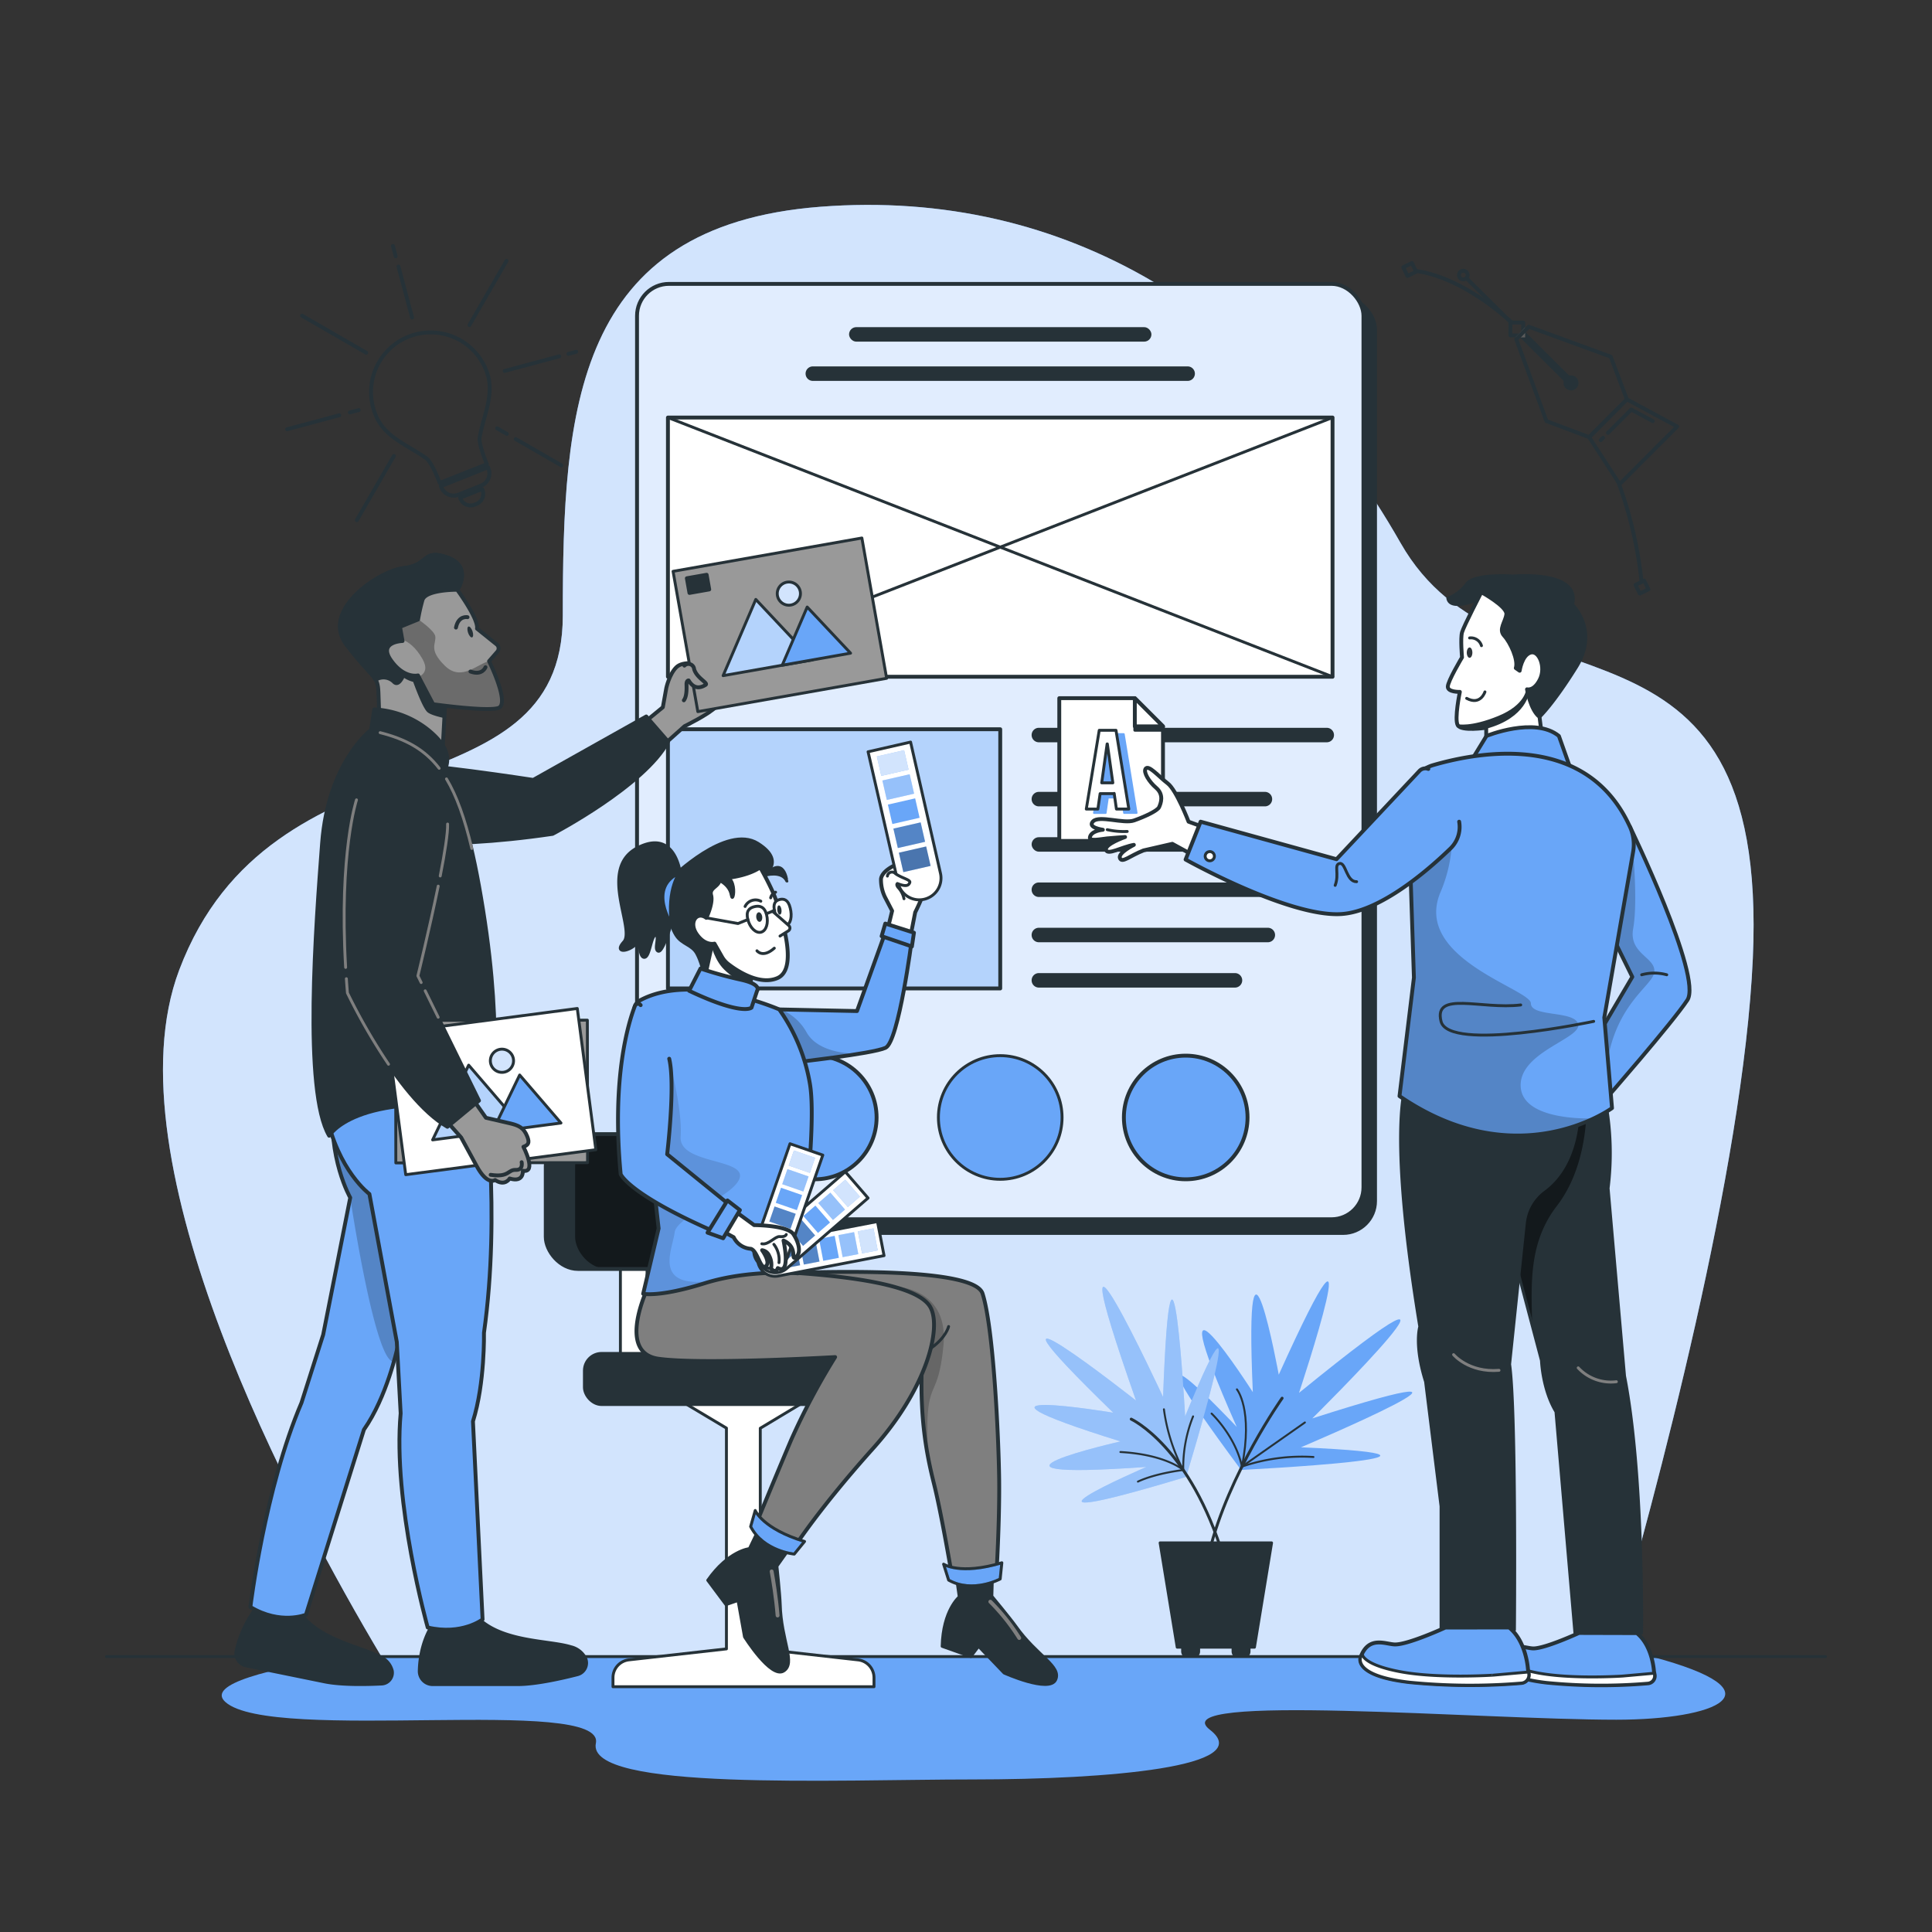 <svg xmlns="http://www.w3.org/2000/svg" xmlns:xlink="http://www.w3.org/1999/xlink" viewBox="0 0 500 500"><rect x="0" y="0" width="500" height="500" fill="#333333" stroke="none"/><defs><clipPath id="freepik--clip-path--inject-5"><rect x="164.86" y="73.47" width="188" height="242.07" rx="8.26" style="fill:#69A6F8;stroke:#263238;stroke-linecap:round;stroke-linejoin:round"></rect></clipPath><clipPath id="freepik--clip-path-2--inject-5"><rect x="172.86" y="188.73" width="86" height="67.08" style="fill:#69A6F8;stroke:#263238;stroke-linecap:round;stroke-linejoin:round"></rect></clipPath><clipPath id="freepik--clip-path-3--inject-5"><path d="M380.93,284.11l18,68s.25,7.5,3.75,13.25l4.91,57.28s3.75,5.75,17.25,0c0,0,.59-41-4.41-66.53l-4.25-48.58a73.07,73.07,0,0,0-.75-22.92Z" style="fill:#263238;stroke:#263238;stroke-linecap:round;stroke-linejoin:round;stroke-width:0.75px"></path></clipPath><clipPath id="freepik--clip-path-4--inject-5"><path d="M384.63,192.13v-3.79s-6.49,1-7.38-.67.56-8.61.56-8.61-3.12.11-3.12-1.34,3.68-7.59,3.68-7.59-.44-4.92,0-6.48,5-10.39,5-10.39,6.7,3.68,6.48,5.69-2.12,3.91-.56,5.59,3.69,6.2,3,8.35l1,.7s.56-4,2.8-4.69,4,3.79,2.45,6.92-3.35,2.57-3.35,2.57.9,5.37,3.24,7.15l.71,5.59Z" style="fill:#fff;stroke:#263238;stroke-linecap:round;stroke-linejoin:round"></path></clipPath><clipPath id="freepik--clip-path-5--inject-5"><path d="M421.81,213.93s18.88,38.87,14.88,44.89-21.25,25.76-21.25,25.76l-7-8,14-23.76-7.25-14.74S411.94,226.52,421.81,213.93Z" style="fill:#69A6F8;stroke:#263238;stroke-linecap:round;stroke-linejoin:round"></path></clipPath><clipPath id="freepik--clip-path-6--inject-5"><path d="M362.19,283.67,365.92,253l-1.51-46a9,9,0,0,1,6.52-9c12.7-3.68,39.89-8.2,50.88,15.94a11,11,0,0,1,.85,6.45l-7.47,42.95,2,23.43S392.85,304.67,362.19,283.67Z" style="fill:#69A6F8;stroke:#263238;stroke-linecap:round;stroke-linejoin:round"></path></clipPath><clipPath id="freepik--clip-path-7--inject-5"><rect x="141.24" y="293.51" width="45.55" height="34.89" rx="8.32" style="fill:#263238;stroke:#263238;stroke-linecap:round;stroke-linejoin:round"></rect></clipPath><clipPath id="freepik--clip-path-8--inject-5"><path d="M189.36,330.15s62.09-4.16,64.92,4.61,4.16,36.84,4.3,48-.74,25.25-.74,25.25a19.72,19.72,0,0,1-11.44,0s-2.73-16.19-4.7-24.06-4.06-18.37-2.87-35c0,0-59.5,9-59.83-1.44S189.36,330.15,189.36,330.15Z" style="fill:#fff;stroke:#263238;stroke-linecap:round;stroke-linejoin:round"></path></clipPath><clipPath id="freepik--clip-path-9--inject-5"><path d="M259.28,404.44l-.43,4.2s-7.1,3.81-13.35.29l-1.3-4.13S248.43,407.7,259.28,404.44Z" style="fill:#69A6F8;stroke:#263238;stroke-linecap:round;stroke-linejoin:round;stroke-width:0.75px"></path></clipPath><clipPath id="freepik--clip-path-10--inject-5"><path d="M168,332.49s-8.81,17.6,2.45,19.16,45.68-.44,45.68-.44a174.54,174.54,0,0,0-11.44,21.58c-4.46,10.54-8.91,21.39-8.91,21.39s1.93,5.2,9.8,6.24c0,0,6.39-10,20.35-25.55s17.83-31.2,14.86-36.55-18.42-8.24-43.38-9.39Z" style="fill:#fff;stroke:#263238;stroke-linecap:round;stroke-linejoin:round"></path></clipPath><clipPath id="freepik--clip-path-11--inject-5"><path d="M208.22,398.93l-2.67,3.27s-8-.74-11.29-7.13l1.19-4.16S197.38,395.66,208.22,398.93Z" style="fill:#69A6F8;stroke:#263238;stroke-linecap:round;stroke-linejoin:round;stroke-width:0.75px"></path></clipPath><clipPath id="freepik--clip-path-12--inject-5"><polygon points="193.54 258.45 194.87 250.65 184.81 241.98 181.97 255.04 193.54 258.45" style="fill:#fff;stroke:#263238;stroke-linecap:round;stroke-linejoin:round"></polygon></clipPath><clipPath id="freepik--clip-path-13--inject-5"><path d="M201.65,261.24l20.14.42,7.56-21L236,243s-3.41,26.59-6.82,28.17S205,275,205,275,198.54,267.87,201.65,261.24Z" style="fill:#69A6F8;stroke:#263238;stroke-linecap:round;stroke-linejoin:round"></path></clipPath><clipPath id="freepik--clip-path-14--inject-5"><rect x="227.41" y="194.9" width="7.24" height="5.16" transform="translate(-38.23 56.51) rotate(-12.89)" style="fill:#69A6F8"></rect></clipPath><clipPath id="freepik--clip-path-15--inject-5"><rect x="228.84" y="201.13" width="7.24" height="5.16" transform="translate(-39.58 56.98) rotate(-12.89)" style="fill:#69A6F8"></rect></clipPath><clipPath id="freepik--clip-path-16--inject-5"><rect x="231.69" y="213.58" width="7.24" height="5.16" transform="translate(-42.29 57.93) rotate(-12.89)" style="fill:#69A6F8"></rect></clipPath><clipPath id="freepik--clip-path-17--inject-5"><rect x="233.11" y="219.81" width="7.24" height="5.16" transform="translate(-43.64 58.41) rotate(-12.89)" style="fill:#69A6F8"></rect></clipPath><clipPath id="freepik--clip-path-18--inject-5"><path d="M164.16,261.68l6.29,56.24-4,16.91s4.21.95,15.88-2.72,24.16-2.57,24.16-2.57,5.17-37.44,3.1-49.14a46.85,46.85,0,0,0-7.92-19.16s-22.41-9.8-36.1-2.31A2.77,2.77,0,0,0,164.16,261.68Z" style="fill:#69A6F8;stroke:#263238;stroke-linecap:round;stroke-linejoin:round"></path></clipPath><clipPath id="freepik--clip-path-19--inject-5"><rect x="221.68" y="319.08" width="5.8" height="4.13" transform="translate(497.51 39.93) rotate(79.11)" style="fill:#69A6F8"></rect></clipPath><clipPath id="freepik--clip-path-20--inject-5"><rect x="216.66" y="320.04" width="5.8" height="4.13" transform="translate(494.38 45.65) rotate(79.11)" style="fill:#69A6F8"></rect></clipPath><clipPath id="freepik--clip-path-21--inject-5"><rect x="206.62" y="321.98" width="5.79" height="4.13" transform="translate(488.14 57.07) rotate(79.11)" style="fill:#69A6F8"></rect></clipPath><clipPath id="freepik--clip-path-22--inject-5"><rect x="201.6" y="322.94" width="5.79" height="4.13" transform="translate(485.01 62.78) rotate(79.11)" style="fill:#69A6F8"></rect></clipPath><clipPath id="freepik--clip-path-23--inject-5"><rect x="216.2" y="306.79" width="5.79" height="4.13" transform="translate(309.15 -58.96) rotate(49.11)" style="fill:#69A6F8"></rect></clipPath><clipPath id="freepik--clip-path-24--inject-5"><rect x="212.33" y="310.13" width="5.8" height="4.13" transform="translate(310.35 -54.88) rotate(49.11)" style="fill:#69A6F8"></rect></clipPath><clipPath id="freepik--clip-path-25--inject-5"><rect x="204.61" y="316.83" width="5.79" height="4.13" transform="translate(312.74 -46.72) rotate(49.11)" style="fill:#69A6F8"></rect></clipPath><clipPath id="freepik--clip-path-26--inject-5"><rect x="200.74" y="320.17" width="5.8" height="4.13" transform="translate(313.93 -42.65) rotate(49.11)" style="fill:#69A6F8"></rect></clipPath><clipPath id="freepik--clip-path-27--inject-5"><rect x="204.64" y="298.57" width="5.8" height="4.13" transform="translate(109.85 -51.37) rotate(19.11)" style="fill:#69A6F8"></rect></clipPath><clipPath id="freepik--clip-path-28--inject-5"><rect x="202.96" y="303.4" width="5.79" height="4.13" transform="translate(111.34 -50.56) rotate(19.11)" style="fill:#69A6F8"></rect></clipPath><clipPath id="freepik--clip-path-29--inject-5"><rect x="199.62" y="313.06" width="5.8" height="4.13" transform="translate(114.32 -48.93) rotate(19.11)" style="fill:#69A6F8"></rect></clipPath><clipPath id="freepik--clip-path-30--inject-5"><rect x="197.94" y="317.89" width="5.79" height="4.13" transform="translate(115.81 -48.12) rotate(19.11)" style="fill:#69A6F8"></rect></clipPath><clipPath id="freepik--clip-path-31--inject-5"><path d="M97.94,179.18c.09,2.68.37,10.72.37,10.72l15.94,9.56,1-18.22.55-25,2.62-3.64s3.92-6-2.62-8.33-4.72,2-11.22,2.73S82.84,158,89.74,166.93,97.78,174.7,97.94,179.18Z" style="fill:#999;stroke:#263238;stroke-linecap:round;stroke-linejoin:round"></path></clipPath><clipPath id="freepik--clip-path-32--inject-5"><path d="M104.18,165.89s-6.42.17-3,5,7,3.91,7,3.91l3.91,7.45s13.61,1.92,16.82,1-2.34-12.14-2.34-12.14l2.13-2.44a1.31,1.31,0,0,0-.17-1.9l-5.08-4.08c.43-2.51-5.12-10.06-5.12-10.06s-8.24-.09-9,2.69a47.55,47.55,0,0,0-1.13,5l-4.68,1.91Z" style="fill:#999;stroke:#263238;stroke-linecap:round;stroke-linejoin:round"></path></clipPath><clipPath id="freepik--clip-path-33--inject-5"><polygon points="187.14 174.86 195.6 155.13 210.3 170.77 187.14 174.86" style="fill:#69A6F8;stroke:#263238;stroke-linecap:round;stroke-linejoin:round;stroke-width:0.75px"></polygon></clipPath><clipPath id="freepik--clip-path-34--inject-5"><path d="M207.11,153.1a3,3,0,1,1-3.47-2.43A3,3,0,0,1,207.11,153.1Z" style="fill:#69A6F8;stroke:#263238;stroke-linecap:round;stroke-linejoin:round;stroke-width:0.75px"></path></clipPath><clipPath id="freepik--clip-path-35--inject-5"><path d="M127.15,290.94S116.47,320.61,102.8,349c0,0-2.65,12.48-8.62,21l-15,47.89s-6.58,2.71-14.38-2c0,0,3.72-30.64,13.23-52.87l5.61-17.61,7-35.46s-5.93-10.26-4.35-25.32l26.33-.36Z" style="fill:#69A6F8;stroke:#263238;stroke-linecap:round;stroke-linejoin:round"></path></clipPath><clipPath id="freepik--clip-path-36--inject-5"><polygon points="110.48 292.93 122.22 274.95 134 292.89 110.48 292.93" style="fill:#69A6F8;stroke:#263238;stroke-linecap:round;stroke-linejoin:round;stroke-width:0.75px"></polygon></clipPath><clipPath id="freepik--clip-path-37--inject-5"><path d="M133.91,274.93a3,3,0,1,1-3-3A3,3,0,0,1,133.91,274.93Z" style="fill:#69A6F8;stroke:#263238;stroke-linecap:round;stroke-linejoin:round;stroke-width:0.75px"></path></clipPath><clipPath id="freepik--clip-path-38--inject-5"><polygon points="111.96 295 121.29 275.66 135.29 291.93 111.96 295" style="fill:#69A6F8;stroke:#263238;stroke-linecap:round;stroke-linejoin:round;stroke-width:0.75px"></polygon></clipPath><clipPath id="freepik--clip-path-39--inject-5"><path d="M132.88,274.13a3,3,0,1,1-3.37-2.58A3,3,0,0,1,132.88,274.13Z" style="fill:#69A6F8;stroke:#263238;stroke-linecap:round;stroke-linejoin:round;stroke-width:0.75px"></path></clipPath></defs><g id="freepik--background-simple--inject-5"><path d="M362.46,140.51c-33.6-59-86.46-91.92-150.16-87S145.65,106,145.65,159.34c0,52.72-75.28,28.13-99.28,91.72-18.7,49.55,29.94,140.08,52.34,177.66H416.47c12.33-42.59,34.73-126.41,37.16-180.66C458,150.52,389.27,187.61,362.46,140.51Z" style="fill:#69A6F8"></path><path d="M362.46,140.51c-33.6-59-86.46-91.92-150.16-87S145.65,106,145.65,159.34c0,52.72-75.28,28.13-99.28,91.72-18.7,49.55,29.94,140.08,52.34,177.66H416.47c12.33-42.59,34.73-126.41,37.16-180.66C458,150.52,389.27,187.61,362.46,140.51Z" style="fill:#fff;opacity:0.7"></path></g><g id="freepik--Plant--inject-5"><path d="M336.18,360.48s20.5-61.65-5.24-4.71c0,0-9.08-49.56-6.71,4.52,0,0-26.54-41.5-4.16,9,0,0-34.44-36.73,1.12,11.13,0,0,69.46-3.49,15.49-5.86,0,0,62.83-26.62,2.94-7.48C339.62,367.1,393.17,314.07,336.18,360.48Z" style="fill:#69A6F8"></path><path d="M331.81,361.85S318,381.32,313,401.5" style="fill:none;stroke:#263238;stroke-linecap:round;stroke-linejoin:round;stroke-width:0.75px"></path><path d="M294,362.46s-48.34-38.08-5.89,3.15c0,0-47.06-7.83,1.87,7.43,0,0-45.5,10.31,6.7,6.6,0,0-43.79,18.88,10.28,2.58,0,0,19.21-63-.25-15.68,0,0-3.52-64.53-5.71-5C301,361.52,270.92,296.78,294,362.46Z" style="fill:#69A6F8"></path><path d="M294,362.46s-48.34-38.08-5.89,3.15c0,0-47.06-7.83,1.87,7.43,0,0-45.5,10.31,6.7,6.6,0,0-43.79,18.88,10.28,2.58,0,0,19.21-63-.25-15.68,0,0-3.52-64.53-5.71-5C301,361.52,270.92,296.78,294,362.46Z" style="fill:#fff;opacity:0.3"></path><path d="M316.76,403.35c-8.69-29-24-36.08-24-36.08" style="fill:none;stroke:#263238;stroke-linecap:round;stroke-linejoin:round;stroke-width:0.75px"></path><path d="M313.56,365.83s6.2,5.82,7.85,13.73a48,48,0,0,1,18.51-2.49" style="fill:none;stroke:#263238;stroke-linecap:round;stroke-linejoin:round;stroke-width:0.5px"></path><path d="M320.11,359.56s4.26,5.17,1.3,20l16.3-11.43" style="fill:none;stroke:#263238;stroke-linecap:round;stroke-linejoin:round;stroke-width:0.5px"></path><path d="M308.77,366.56a35.38,35.38,0,0,0-2.54,13.88s-7,.78-11.74,3" style="fill:none;stroke:#263238;stroke-linecap:round;stroke-linejoin:round;stroke-width:0.5px"></path><path d="M301.22,364.72a47.42,47.42,0,0,0,5,15.72s-4.46-4-16.26-4.66" style="fill:none;stroke:#263238;stroke-linecap:round;stroke-linejoin:round;stroke-width:0.5px"></path><path d="M300.24,399.29h28.84l-4.43,27h-1.4v1.08a1.4,1.4,0,0,1-1.4,1.41h-1.34a1.4,1.4,0,0,1-1.4-1.41v-1.08h-8.9v1.08a1.41,1.41,0,0,1-1.41,1.41h-1.34a1.41,1.41,0,0,1-1.4-1.41v-1.08h-1.4Z" style="fill:#263238;stroke:#263238;stroke-linecap:round;stroke-linejoin:round;stroke-width:0.75px"></path></g><g id="freepik--Shadow--inject-5"><path d="M427.41,428.72H89.91c-20.37,3.12-36.71,7.16-31.58,11.76,12,10.77,98.42-1.81,95.88,10.66s62.27,9.38,97.53,9.38,73.75-3.31,61.36-12.88,69.86-2.58,105.21-2.58C444.11,445.06,461.79,437.86,427.41,428.72Z" style="fill:#69A6F8"></path></g><g id="freepik--Floor--inject-5"><line x1="27.57" y1="428.72" x2="472.43" y2="428.72" style="fill:none;stroke:#263238;stroke-linecap:round;stroke-linejoin:round;stroke-width:0.75px"></line></g><g id="freepik--Layout--inject-5"><rect x="167.86" y="77.02" width="188" height="242.07" rx="8.26" style="fill:#263238;stroke:#263238;stroke-linecap:round;stroke-linejoin:round"></rect><rect x="164.86" y="73.47" width="188" height="242.07" rx="8.26" style="fill:#69A6F8"></rect><g style="clip-path:url(#freepik--clip-path--inject-5)"><rect x="164.86" y="73.47" width="188" height="242.07" rx="8.26" style="fill:#fff;opacity:0.8"></rect></g><rect x="164.86" y="73.47" width="188" height="242.07" rx="8.26" style="fill:none;stroke:#263238;stroke-linecap:round;stroke-linejoin:round"></rect><rect x="172.86" y="108.06" width="172" height="67.08" style="fill:#fff;stroke:#263238;stroke-linecap:round;stroke-linejoin:round"></rect><line x1="344.86" y1="175.14" x2="172.86" y2="108.06" style="fill:none;stroke:#263238;stroke-linecap:round;stroke-linejoin:round;stroke-width:0.75px"></line><line x1="172.86" y1="175.14" x2="344.86" y2="108.06" style="fill:none;stroke:#263238;stroke-linecap:round;stroke-linejoin:round;stroke-width:0.75px"></line><rect x="172.86" y="188.73" width="86" height="67.08" style="fill:#69A6F8"></rect><g style="clip-path:url(#freepik--clip-path-2--inject-5)"><rect x="172.86" y="188.73" width="86" height="67.08" style="fill:#fff;opacity:0.5"></rect></g><rect x="172.86" y="188.73" width="86" height="67.08" style="fill:none;stroke:#263238;stroke-linecap:round;stroke-linejoin:round"></rect><rect x="220.11" y="85.04" width="77.5" height="3" rx="1.5" style="fill:#263238;stroke:#263238;stroke-linecap:round;stroke-linejoin:round;stroke-width:0.75px"></rect><path d="M343.36,191.73h-74.5a1.5,1.5,0,0,1-1.5-1.5h0a1.5,1.5,0,0,1,1.5-1.5h74.5a1.5,1.5,0,0,1,1.5,1.5h0A1.5,1.5,0,0,1,343.36,191.73Z" style="fill:#263238;stroke:#263238;stroke-linecap:round;stroke-linejoin:round;stroke-width:0.75px"></path><path d="M327.36,208.31h-58.5a1.5,1.5,0,0,1-1.5-1.5h0a1.5,1.5,0,0,1,1.5-1.5h58.5a1.5,1.5,0,0,1,1.5,1.5h0A1.5,1.5,0,0,1,327.36,208.31Z" style="fill:#263238;stroke:#263238;stroke-linecap:round;stroke-linejoin:round;stroke-width:0.75px"></path><rect x="267.36" y="217.04" width="53.75" height="3" rx="1.5" style="fill:#263238;stroke:#263238;stroke-linecap:round;stroke-linejoin:round;stroke-width:0.75px"></rect><path d="M334.36,231.76h-65.5a1.5,1.5,0,0,1-1.5-1.5h0a1.5,1.5,0,0,1,1.5-1.5h65.5a1.5,1.5,0,0,1,1.5,1.5h0A1.5,1.5,0,0,1,334.36,231.76Z" style="fill:#263238;stroke:#263238;stroke-linecap:round;stroke-linejoin:round;stroke-width:0.75px"></path><path d="M328.11,243.48H268.86a1.5,1.5,0,0,1-1.5-1.5h0a1.5,1.5,0,0,1,1.5-1.5h59.25a1.5,1.5,0,0,1,1.5,1.5h0A1.5,1.5,0,0,1,328.11,243.48Z" style="fill:#263238;stroke:#263238;stroke-linecap:round;stroke-linejoin:round;stroke-width:0.75px"></path><path d="M319.61,255.21H268.86a1.5,1.5,0,0,1-1.5-1.5h0a1.5,1.5,0,0,1,1.5-1.5h50.75a1.5,1.5,0,0,1,1.5,1.5h0A1.5,1.5,0,0,1,319.61,255.21Z" style="fill:#263238;stroke:#263238;stroke-linecap:round;stroke-linejoin:round;stroke-width:0.75px"></path><path d="M307.36,98.2h-97a1.5,1.5,0,0,1-1.5-1.5h0a1.5,1.5,0,0,1,1.5-1.5h97a1.5,1.5,0,0,1,1.5,1.5h0A1.5,1.5,0,0,1,307.36,98.2Z" style="fill:#263238;stroke:#263238;stroke-linecap:round;stroke-linejoin:round;stroke-width:0.75px"></path><circle cx="258.86" cy="289.2" r="16" style="fill:#69A6F8;stroke:#263238;stroke-linecap:round;stroke-linejoin:round;stroke-width:0.75px"></circle><circle cx="210.86" cy="289.2" r="16" style="fill:#69A6F8;stroke:#263238;stroke-linecap:round;stroke-linejoin:round"></circle><circle cx="306.86" cy="289.2" r="16" style="fill:#69A6F8;stroke:#263238;stroke-linecap:round;stroke-linejoin:round"></circle></g><g id="freepik--character-3--inject-5"><polygon points="300.98 217.64 274.14 217.64 274.14 180.69 293.69 180.69 300.98 187.97 300.98 217.64" style="fill:#fff;stroke:#263238;stroke-linecap:round;stroke-linejoin:round"></polygon><polygon points="293.69 180.69 293.69 180.69 293.69 181.69 293.69 188.98 300.98 188.98 300.98 187.97 293.69 180.69" style="fill:#263238;stroke:#263238;stroke-linecap:round;stroke-linejoin:round;stroke-width:0.75px"></polygon><polygon points="293.69 187.98 300.98 187.98 293.69 180.69 293.69 187.98" style="fill:#fff;stroke:#263238;stroke-linecap:round;stroke-linejoin:round"></polygon><path d="M286.48,190h4.34l3.32,20.38h-3.21l-.58-4.05v.06h-3.64l-.58,4h-3ZM290,203.6l-1.42-10.07h-.06l-1.4,10.07Z" style="fill:#69A6F8;stroke:#69A6F8;stroke-linecap:round;stroke-linejoin:round;stroke-width:0.5px"></path><path d="M284.48,189h4.34l3.32,20.38h-3.21l-.58-4.05v.06h-3.64l-.58,4h-3ZM288,202.6l-1.42-10.07h-.06l-1.4,10.07Z" style="fill:#fff;stroke:#263238;stroke-linecap:round;stroke-linejoin:round;stroke-width:0.75px"></path><path d="M380.93,284.11l18,68s.25,7.5,3.75,13.25l4.91,57.28s3.75,5.75,17.25,0c0,0,.59-41-4.41-66.53l-4.25-48.58a73.07,73.07,0,0,0-.75-22.92Z" style="fill:#263238"></path><g style="clip-path:url(#freepik--clip-path-3--inject-5)"><path d="M410.42,290.66c-2.45.86-5.14,1.38-7.53,2a3.63,3.63,0,0,1-.45.1c-2.06,5-4.12,10-6.43,14.94-2.72,5.8-6.2,13.1-6.32,20a4.25,4.25,0,0,1,3.7,3.53,47,47,0,0,0,1,4.8c.6,1.85,1.33,3.58,1.79,5.5.12.5.24,1,.35,1.49-.26-10.84-.92-21.39,6.35-30.88C408.17,305.3,409.9,296.73,410.42,290.66Z" style="opacity:0.5"></path></g><path d="M380.93,284.11l18,68s.25,7.5,3.75,13.25l4.91,57.28s3.75,5.75,17.25,0c0,0,.59-41-4.41-66.53l-4.25-48.58a73.07,73.07,0,0,0-.75-22.92Z" style="fill:none;stroke:#263238;stroke-linecap:round;stroke-linejoin:round;stroke-width:0.75px"></path><path d="M408.63,422.61s-8.67,4-11.78,4c-2.13,0-6.11-2.15-8,2.84,0,0-2.26,4.41,11.44,6a143.86,143.86,0,0,0,26.2.19,1.9,1.9,0,0,0,1.72-2.25l-.17-.89s-.34-6.56-4.42-9.85Z" style="fill:#69A6F8;stroke:#263238;stroke-linecap:round;stroke-linejoin:round"></path><path d="M397.8,432.92c-8.91-1.74-8.68-4.19-8.68-4.19h0c-.11.22-.21.44-.31.69,0,0-2.26,4.41,11.44,6a143.86,143.86,0,0,0,26.2.19,1.9,1.9,0,0,0,1.72-2.25l-.07-.33-8.13.73S406.7,434.65,397.8,432.92Z" style="fill:#fff;stroke:#263238;stroke-linecap:round;stroke-linejoin:round;stroke-width:0.75px"></path><path d="M408.44,354a11.56,11.56,0,0,0,9.87,3.59" style="fill:none;stroke:#7f7f7f;stroke-linecap:round;stroke-linejoin:round;stroke-width:0.75px"></path><path d="M363.69,281.33s-4.5,11.75,3.75,62c0,0-1.5,4.75,1.5,14.25l4,32.25v32s2.75,6.75,19,0c0,0,.5-56.75-1.25-68.75l3.83-36.62a12.3,12.3,0,0,1,5-8.61c3.57-2.63,8.15-8.14,8.9-19.31Z" style="fill:#263238;stroke:#263238;stroke-linecap:round;stroke-linejoin:round;stroke-width:0.75px"></path><path d="M374.06,421.21s-9.57,4.4-13,4.37c-2.35,0-6.75-2.37-8.87,3.13,0,0-2.5,4.87,12.62,6.62a159.6,159.6,0,0,0,28.93.22,2.09,2.09,0,0,0,1.88-2.49l-.18-1s-.38-7.25-4.88-10.87Z" style="fill:#69A6F8;stroke:#263238;stroke-linecap:round;stroke-linejoin:round"></path><path d="M362.1,432.58c-9.83-1.91-9.57-4.61-9.57-4.61v0a6.68,6.68,0,0,0-.34.76s-2.5,4.87,12.62,6.62a159.6,159.6,0,0,0,28.93.22,2.09,2.09,0,0,0,1.88-2.49l-.07-.36-9,.8S371.94,434.5,362.1,432.58Z" style="fill:#fff;stroke:#263238;stroke-linecap:round;stroke-linejoin:round;stroke-width:0.75px"></path><path d="M376.19,350.58s3.92,4.7,11.75,4.06" style="fill:none;stroke:#7f7f7f;stroke-linecap:round;stroke-linejoin:round;stroke-width:0.75px"></path><path d="M383.4,154.83s-8.09,3.63-8.71,0a11.07,11.07,0,0,0,4.91-3.75c2-2.75,12-2,12-2s17.63-1.65,15.38,7.37c0,0,7,6.61,1,16.24s-9.46,12.85-9.46,12.85l-6-1-8.34-25.37Z" style="fill:#263238;stroke:#263238;stroke-linecap:round;stroke-linejoin:round;stroke-width:0.75px"></path><path d="M384.63,192.13v-3.79s-6.49,1-7.38-.67.56-8.61.56-8.61-3.12.11-3.12-1.34,3.68-7.59,3.68-7.59-.44-4.92,0-6.48,5-10.39,5-10.39,6.7,3.68,6.48,5.69-2.12,3.91-.56,5.59,3.69,6.2,3,8.35l1,.7s.56-4,2.8-4.69,4,3.79,2.45,6.92-3.35,2.57-3.35,2.57.9,5.37,3.24,7.15l.71,5.59Z" style="fill:#fff"></path><g style="clip-path:url(#freepik--clip-path-4--inject-5)"><path d="M377.25,187.67s3.31.83,10.56-2.13,7.43-7.15,7.43-7.15l.32.57s-.62,6.58-10.93,9.38c-8.32,2.25-8.32.62-8.32.62Z" style="fill:#263238;stroke:#263238;stroke-linecap:round;stroke-linejoin:round;stroke-width:0.5px"></path></g><path d="M384.63,192.13v-3.79s-6.49,1-7.38-.67.56-8.61.56-8.61-3.12.11-3.12-1.34,3.68-7.59,3.68-7.59-.44-4.92,0-6.48,5-10.39,5-10.39,6.7,3.68,6.48,5.69-2.12,3.91-.56,5.59,3.69,6.2,3,8.35l1,.7s.56-4,2.8-4.69,4,3.79,2.45,6.92-3.35,2.57-3.35,2.57.9,5.37,3.24,7.15l.71,5.59Z" style="fill:none;stroke:#263238;stroke-linecap:round;stroke-linejoin:round"></path><path d="M384.3,179.06s-1.13,3.61-4.73,1.67" style="fill:none;stroke:#263238;stroke-linecap:round;stroke-linejoin:round;stroke-width:0.75px"></path><path d="M380.33,165.1a2.84,2.84,0,0,1,3.07,2" style="fill:none;stroke:#263238;stroke-linecap:round;stroke-linejoin:round;stroke-width:0.75px"></path><path d="M379.6,168.9c0,.74.33,1.34.73,1.34s.72-.6.72-1.34-.32-1.34-.72-1.34S379.6,168.16,379.6,168.9Z" style="fill:#2e353a"></path><path d="M421.81,213.93s18.88,38.87,14.88,44.89-21.25,25.76-21.25,25.76l-7-8,14-23.76-7.25-14.74S411.94,226.52,421.81,213.93Z" style="fill:#69A6F8"></path><g style="clip-path:url(#freepik--clip-path-5--inject-5)"><path d="M422.66,240.33c1.08-6,.24-17,0-19.44a192.2,192.2,0,0,1-4.45,22,5.37,5.37,0,0,1-.35,1c1.8,2.82,3.93,5.49,3.62,9.06s-3.79,8.22-5.82,11.22a5.66,5.66,0,0,1-.8.94,5.08,5.08,0,0,1,.39.93c.84,2.85.71,5.78.73,8.71,2.44-14.86,11.32-19.5,12.09-22.86C429,247.81,421.44,247.08,422.66,240.33Z" style="opacity:0.2"></path></g><path d="M421.81,213.93s18.88,38.87,14.88,44.89-21.25,25.76-21.25,25.76l-7-8,14-23.76-7.25-14.74S411.94,226.52,421.81,213.93Z" style="fill:none;stroke:#263238;stroke-linecap:round;stroke-linejoin:round"></path><path d="M424.87,252.27a12.26,12.26,0,0,1,6.48,0" style="fill:none;stroke:#263238;stroke-linecap:round;stroke-linejoin:round;stroke-width:0.75px"></path><path d="M380.19,197.83l4.5-7.36s12.5-5.11,18.75,0l3.5,9.86Z" style="fill:#69A6F8;stroke:#263238;stroke-linecap:round;stroke-linejoin:round"></path><path d="M362.19,283.67,365.92,253l-1.51-46a9,9,0,0,1,6.52-9c12.7-3.68,39.89-8.2,50.88,15.94a11,11,0,0,1,.85,6.45l-7.47,42.95,2,23.43S392.85,304.67,362.19,283.67Z" style="fill:#69A6F8"></path><g style="clip-path:url(#freepik--clip-path-6--inject-5)"><path d="M393.56,281.33c-.62-9,15.63-12.5,14.88-16.21s-12.25-1.79-12.25-5.45-30.43-11.56-23.47-28.59a37.5,37.5,0,0,0,3.09-14.23,78.36,78.36,0,0,1-11,11.51,5.15,5.15,0,0,1,.25,2.28c0,.11.09.22.12.33a19,19,0,0,1,.16,7.79,5.78,5.78,0,0,1-.09,1.55,55.49,55.49,0,0,1,.44,8.88c0,.24.06.48.11.72a5.46,5.46,0,0,1-.08,2.29,4.67,4.67,0,0,1,.08,3.13c-.18.57-.37,1.14-.56,1.71a4.05,4.05,0,0,1,.12.85c.18,4.53-.79,9-1.56,13.41-.72,4.11-.86,8.32-1.62,12.42a4.89,4.89,0,0,1,1.41,1c2.62,2.64,7.39,4.36,10.83,5.68a64.55,64.55,0,0,0,12.39,3.24,38.17,38.17,0,0,0,25.1-4.2C408.82,289.53,394.12,289.4,393.56,281.33Z" style="opacity:0.2"></path></g><path d="M362.19,283.67,365.92,253l-1.51-46a9,9,0,0,1,6.52-9c12.7-3.68,39.89-8.2,50.88,15.94a11,11,0,0,1,.85,6.45l-7.47,42.95,2,23.43S392.85,304.67,362.19,283.67Z" style="fill:none;stroke:#263238;stroke-linecap:round;stroke-linejoin:round"></path><path d="M412.44,264.33s-37.5,8-39.5,0,10.5-3,20.62-4.25" style="fill:none;stroke:#263238;stroke-linecap:round;stroke-linejoin:round;stroke-width:0.75px"></path><path d="M319.6,217l-12-4.35s-3.15-8.22-5.41-9.92-5-5-5.74-3.74c-.53.89.85,3.26,2.77,4.91,2.08,1.79,1.18,4.06.75,5s-3.77,2.48-6.47,3.43-9-1.4-10.61.23,2.53,2.18,2.53,2.18-3.08.22-3.36,2c-.16,1.07,2.91.4,4.44.24s4.67-.36,4.67-.36-5.32,1.85-4.93,3.33,4.11-.77,7.2-1.3c0,0-4.15,2.06-3.6,3.44s2.54-.61,6.1-2l7.46-1.71L315.53,225Z" style="fill:#fff;stroke:#263238;stroke-linecap:round;stroke-linejoin:round"></path><path d="M286.56,214.72a19.24,19.24,0,0,0,5.16.46" style="fill:none;stroke:#263238;stroke-linecap:round;stroke-linejoin:round;stroke-width:0.75px"></path><path d="M369.65,199a2.11,2.11,0,0,0-2.31.52l-21.45,22.84-35.17-9.71-3.89,9.8s26.68,14.93,40.24,14.11c10.29-.63,22.87-11.7,28.34-17a7.77,7.77,0,0,0,2.22-6.91" style="fill:#69A6F8;stroke:#263238;stroke-linecap:round;stroke-linejoin:round"></path><path d="M314.27,221.41a1.19,1.19,0,1,1-1.37-1A1.18,1.18,0,0,1,314.27,221.41Z" style="fill:#fff;stroke:#263238;stroke-linecap:round;stroke-linejoin:round;stroke-width:0.75px"></path><path d="M345.54,229.13c1.14-2.95-.42-5.38,1.18-5.66s1.72,4.78,4.37,4.71" style="fill:none;stroke:#263238;stroke-linecap:round;stroke-linejoin:round;stroke-width:0.75px"></path></g><g id="freepik--character-2--inject-5"><path d="M222,429.57l-25.24-2.84v-57.1l12.95-7.78V359H175v2.83L188,369.59v57.14l-25.24,2.84a4.64,4.64,0,0,0-4.12,4.61v2.34h67.55v-2.34A4.64,4.64,0,0,0,222,429.57Z" style="fill:#fff;stroke:#263238;stroke-linecap:round;stroke-linejoin:round;stroke-width:0.75px"></path><rect x="160.56" y="325.54" width="6.9" height="31.34" style="fill:#fff;stroke:#263238;stroke-linecap:round;stroke-linejoin:round;stroke-width:0.75px"></rect><rect x="151.37" y="350.39" width="81.99" height="12.98" rx="4.33" style="fill:#263238;stroke:#263238;stroke-linecap:round;stroke-linejoin:round"></rect><rect x="141.24" y="293.51" width="45.55" height="34.89" rx="8.32" style="fill:#263238"></rect><g style="clip-path:url(#freepik--clip-path-7--inject-5)"><rect x="148.84" y="293.51" width="45.55" height="34.89" rx="8.32" style="opacity:0.5"></rect></g><rect x="141.24" y="293.51" width="45.55" height="34.89" rx="8.32" style="fill:none;stroke:#263238;stroke-linecap:round;stroke-linejoin:round"></rect><path d="M218.79,348.43a28.76,28.76,0,0,1,7.11-4.17" style="fill:none;stroke:#263238;stroke-linecap:round;stroke-linejoin:round;stroke-width:0.75px"></path><path d="M223.08,341.89s-7.25,5.94-5.78,6.83" style="fill:none;stroke:#263238;stroke-linecap:round;stroke-linejoin:round;stroke-width:0.75px"></path><path d="M246,397.42l2.25,15.85s-4.21,3.44-4.42,12.8l7.42,2.64,2-2.64,6.62,6.9s11.73,5.28,13.33,1.75-4.87-6.14-10.34-13.9c-1.42-2-6.17-7.72-6.17-7.72l.47-16.54Z" style="fill:#263238;stroke:#263238;stroke-linecap:round;stroke-linejoin:round;stroke-width:0.75px"></path><path d="M189.36,330.15s62.09-4.16,64.92,4.61,4.16,36.84,4.3,48-.74,25.25-.74,25.25a19.72,19.72,0,0,1-11.44,0s-2.73-16.19-4.7-24.06-4.06-18.37-2.87-35c0,0-59.5,9-59.83-1.44S189.36,330.15,189.36,330.15Z" style="fill:#fff"></path><g style="clip-path:url(#freepik--clip-path-8--inject-5)"><path d="M189.36,330.15s62.09-4.16,64.92,4.61,4.16,36.84,4.3,48-.74,25.25-.74,25.25a19.72,19.72,0,0,1-11.44,0s-2.73-16.19-4.7-24.06-4.06-18.37-2.87-35c0,0-59.5,9-59.83-1.44S189.36,330.15,189.36,330.15Z" style="opacity:0.5"></path><path d="M233.1,333.09l1.08.48.43.17.26.12a6.91,6.91,0,0,1,1.31.73c4.45,2.17,6.55,6.13,5,11.18a6.26,6.26,0,0,1-.08.84,61.73,61.73,0,0,1-3,10.41,3.68,3.68,0,0,1,.47,2.28c-.16,1.27-.29,2.53-.39,3.8a6.3,6.3,0,0,1,.42,3.47,14.74,14.74,0,0,0-.16,2.3c.37,2.78.73,5.56,1.25,8.31l.6,2.3c0-.54,0-1.12-.06-1.77-1.16-22.81,2.36-13.54,3.91-29.28C245.37,336.59,237.22,333.76,233.1,333.09Z" style="opacity:0.2"></path></g><path d="M189.36,330.15s62.09-4.16,64.92,4.61,4.16,36.84,4.3,48-.74,25.25-.74,25.25a19.72,19.72,0,0,1-11.44,0s-2.73-16.19-4.7-24.06-4.06-18.37-2.87-35c0,0-59.5,9-59.83-1.44S189.36,330.15,189.36,330.15Z" style="fill:none;stroke:#263238;stroke-linecap:round;stroke-linejoin:round"></path><path d="M245.5,343.3s-.64,2.88-4.66,5.67" style="fill:none;stroke:#263238;stroke-linecap:round;stroke-linejoin:round;stroke-width:0.75px"></path><path d="M259.28,404.44l-.43,4.2s-7.1,3.81-13.35.29l-1.3-4.13S248.43,407.7,259.28,404.44Z" style="fill:#69A6F8"></path><g style="clip-path:url(#freepik--clip-path-9--inject-5)"><path d="M259.28,404.44l-.43,4.2s-7.1,3.81-13.35.29l-1.3-4.13S248.43,407.7,259.28,404.44Z" style="fill:#69A6F8;stroke:#263238;stroke-miterlimit:10;stroke-width:0.75px;opacity:0.3"></path></g><path d="M259.28,404.44l-.43,4.2s-7.1,3.81-13.35.29l-1.3-4.13S248.43,407.7,259.28,404.44Z" style="fill:none;stroke:#263238;stroke-linecap:round;stroke-linejoin:round;stroke-width:0.75px"></path><path d="M256.3,414.52a53.46,53.46,0,0,1,7.48,9.39" style="fill:none;stroke:#7f7f7f;stroke-linecap:round;stroke-linejoin:round"></path><path d="M200.87,386.35l-6.93,14.43s-5.41.52-10.78,8.19l4.71,6.31L191,414.2l1.68,9.42s6.82,10.9,10.11,8.85-.63-7.81-.87-17.3c-.07-2.47-.85-9.85-.85-9.85l9.58-13.49Z" style="fill:#263238;stroke:#263238;stroke-linecap:round;stroke-linejoin:round;stroke-width:0.75px"></path><path d="M168,332.49s-8.81,17.6,2.45,19.16,45.68-.44,45.68-.44a174.54,174.54,0,0,0-11.44,21.58c-4.46,10.54-8.91,21.39-8.91,21.39s1.93,5.2,9.8,6.24c0,0,6.39-10,20.35-25.55s17.83-31.2,14.86-36.55-18.42-8.24-43.38-9.39Z" style="fill:#fff"></path><g style="clip-path:url(#freepik--clip-path-10--inject-5)"><path d="M168,332.49s-8.81,17.6,2.45,19.16,45.68-.44,45.68-.44a174.54,174.54,0,0,0-11.44,21.58c-4.46,10.54-8.91,21.39-8.91,21.39s1.93,5.2,9.8,6.24c0,0,6.39-10,20.35-25.55s17.83-31.2,14.86-36.55-18.42-8.24-43.38-9.39Z" style="opacity:0.5"></path></g><path d="M168,332.49s-8.81,17.6,2.45,19.16,45.68-.44,45.68-.44a174.54,174.54,0,0,0-11.44,21.58c-4.46,10.54-8.91,21.39-8.91,21.39s1.93,5.2,9.8,6.24c0,0,6.39-10,20.35-25.55s17.83-31.2,14.86-36.55-18.42-8.24-43.38-9.39Z" style="fill:none;stroke:#263238;stroke-linecap:round;stroke-linejoin:round"></path><path d="M208.22,398.93l-2.67,3.27s-8-.74-11.29-7.13l1.19-4.16S197.38,395.66,208.22,398.93Z" style="fill:#69A6F8"></path><g style="clip-path:url(#freepik--clip-path-11--inject-5)"><path d="M208.22,398.93l-2.67,3.27s-8-.74-11.29-7.13l1.19-4.16S197.38,395.66,208.22,398.93Z" style="fill:#69A6F8;stroke:#263238;stroke-miterlimit:10;stroke-width:0.75px;opacity:0.3"></path></g><path d="M208.22,398.93l-2.67,3.27s-8-.74-11.29-7.13l1.19-4.16S197.38,395.66,208.22,398.93Z" style="fill:none;stroke:#263238;stroke-linecap:round;stroke-linejoin:round;stroke-width:0.75px"></path><path d="M199.7,406.68c.4,2.18,1.15,6.62,1.54,11.41" style="fill:none;stroke:#7f7f7f;stroke-linecap:round;stroke-linejoin:round"></path><path d="M196.49,227.22s7.65-3.8-.41-8.87-22.15,8.87-22.15,8.87l-1.37,6.51s.59,5.19,2.46,8.2c1.5,2.43,4.17,2.44,5.43,4.85,1.93,3.66,1.29,6.26,3.28,4.66,4.92-4,6.51-19.81,6.51-19.81Z" style="fill:#263238;stroke:#263238;stroke-linecap:round;stroke-linejoin:round"></path><polygon points="193.54 258.45 194.87 250.65 184.81 241.98 181.97 255.04 193.54 258.45" style="fill:#fff"></polygon><g style="clip-path:url(#freepik--clip-path-12--inject-5)"><path d="M183.83,242.89s.82,4.5,3.27,7.33,8.84,6.19,8.84,6.19l.55-5.36-10-7.62L184.81,242Z" style="fill:#263238;stroke:#263238;stroke-linecap:round;stroke-linejoin:round;stroke-width:0.5px"></path></g><polygon points="193.54 258.45 194.87 250.65 184.81 241.98 181.97 255.04 193.54 258.45" style="fill:none;stroke:#263238;stroke-linecap:round;stroke-linejoin:round"></polygon><path d="M196.74,224.47s4.57,8,4.47,10.31c0,0,6,15.75,0,18.34-4.66,2-10.51-1.9-12.8-3.68a6.23,6.23,0,0,1-1.55-1.8l-1.95-3.43s-2.4.69-4.59-2.43.06-6.08,2.47-4.24c0,0,1.82-3.77,1.25-5.85s2.16-2.11,2.28-4.32C186.35,227.37,192.84,227.14,196.74,224.47Z" style="fill:#fff"></path><path d="M196.74,224.47s4.57,8,4.47,10.31c0,0,6,15.75,0,18.34-4.66,2-10.51-1.9-12.8-3.68a6.23,6.23,0,0,1-1.55-1.8l-1.95-3.43s-2.4.69-4.59-2.43.06-6.08,2.47-4.24c0,0,1.82-3.77,1.25-5.85s2.16-2.11,2.28-4.32C186.35,227.37,192.84,227.14,196.74,224.47Z" style="fill:none;stroke:#263238;stroke-linecap:round;stroke-linejoin:round"></path><path d="M195.9,246.06s1.48,2,4.49-.67" style="fill:none;stroke:#263238;stroke-linecap:round;stroke-linejoin:round;stroke-width:0.75px"></path><path d="M198.39,236.73c.55,2.16-.09,4.18-1.43,4.52s-2.87-1.12-3.42-3.27.33-3,1.67-3.33S197.84,234.58,198.39,236.73Z" style="fill:none;stroke:#263238;stroke-linecap:round;stroke-linejoin:round;stroke-width:0.75px"></path><path d="M204.51,235c.55,2.16.11,4.13-1,4.41s-2.43-1.24-3-3.39.15-2.94,1.24-3.22S204,232.8,204.51,235Z" style="fill:#fff;stroke:#263238;stroke-linecap:round;stroke-linejoin:round;stroke-width:0.75px"></path><path d="M192.83,234.59a3,3,0,0,1,4.07-1.36" style="fill:none;stroke:#263238;stroke-linecap:round;stroke-linejoin:round;stroke-width:0.75px"></path><path d="M199.45,232.36a2,2,0,0,1,1.27-1.46" style="fill:none;stroke:#263238;stroke-linecap:round;stroke-linejoin:round;stroke-width:0.75px"></path><polyline points="193.54 237.98 190.99 239.01 182.82 237.54" style="fill:none;stroke:#263238;stroke-linecap:round;stroke-linejoin:round;stroke-width:0.75px"></polyline><line x1="200.47" y1="235.61" x2="198.43" y2="236.44" style="fill:none;stroke:#263238;stroke-linecap:round;stroke-linejoin:round;stroke-width:0.75px"></line><path d="M197.26,237.25c.07.68-.2,1.27-.63,1.32s-.83-.47-.91-1.15.2-1.27.62-1.32S197.18,236.56,197.26,237.25Z" style="fill:#263238"></path><path d="M202.25,235.44c.08.67-.1,1.23-.41,1.27s-.61-.48-.68-1.14.1-1.23.4-1.26S202.17,234.78,202.25,235.44Z" style="fill:#263238"></path><path d="M199.94,235.84l4.2,3.69a.86.86,0,0,1-.11,1.37l-2.16,1.35" style="fill:#fff;stroke:#263238;stroke-linecap:round;stroke-linejoin:round;stroke-width:0.75px"></path><path d="M176.15,227.49s-.74-13.3-11.06-8-.46,20.9-3.55,24.34,2.82,1.9,3.55-.59.13,4.15,1.56,4.39,1.66-5.7,3-5.7-.35,3.7.72,4.11,3.56-7.26,4.27-11.5A66.47,66.47,0,0,1,176.15,227.49Z" style="fill:#263238;stroke:#263238;stroke-linecap:round;stroke-linejoin:round"></path><path d="M176.15,225.68s-3.61,4-2.2,14C174,239.66,167,229.53,176.15,225.68Z" style="fill:#69A6F8;stroke:#263238;stroke-linecap:round;stroke-linejoin:round"></path><path d="M184.7,227.22s4,1.11,4.55,4.41S191.66,224.05,184.7,227.22Z" style="fill:#263238;stroke:#263238;stroke-linecap:round;stroke-linejoin:round;stroke-width:0.75px"></path><path d="M198,226.51s4.35-1.31,5.65,1.54C203.62,228.05,203,221.18,198,226.51Z" style="fill:#263238;stroke:#263238;stroke-linecap:round;stroke-linejoin:round;stroke-width:0.75px"></path><path d="M232.34,223.65c.88-.24,1.79.9,1.79.9.94-1.6,2.44,1.06,2.44,1.06,1.26-1.54,1.9,1.83,1.9,1.83s1.33-.31,1.17,1.38c-.21,2.22-2.79,7.3-2.79,7.3l-1.68,8.6-6.29-.74,2-8.25L229,232.11a10.37,10.37,0,0,1-1-4.66C228.3,225.4,231.46,223.88,232.34,223.65Z" style="fill:#fff;stroke:#263238;stroke-linecap:round;stroke-linejoin:round"></path><path d="M232.35,225.71s1.88,3.93,1.65,0c0,0,1.37,4.87,2.24.91,0,0-.53,4.55,1.32,2,0,0-.78,1.36-.43,2s1.34-.41,1.34-.41" style="fill:#fff;stroke:#263238;stroke-linecap:round;stroke-linejoin:round;stroke-width:0.75px"></path><path d="M201.65,261.24l20.14.42,7.56-21L236,243s-3.41,26.59-6.82,28.17S205,275,205,275,198.54,267.87,201.65,261.24Z" style="fill:#69A6F8"></path><g style="clip-path:url(#freepik--clip-path-13--inject-5)"><path d="M208.8,267.27a13.62,13.62,0,0,0-8.52-6.64c3.09,2,4.93,6,6.14,9.27a24.31,24.31,0,0,1,1.11,4.08,66.25,66.25,0,0,0,13-1.32C217.39,272.49,211.32,271.61,208.8,267.27Z" style="opacity:0.2"></path></g><path d="M201.65,261.24l20.14.42,7.56-21L236,243s-3.41,26.59-6.82,28.17S205,275,205,275,198.54,267.87,201.65,261.24Z" style="fill:none;stroke:#263238;stroke-linecap:round;stroke-linejoin:round"></path><polygon points="228.16 242.28 236 244.95 236.53 241.38 229.11 239.02 228.16 242.28" style="fill:#69A6F8;stroke:#263238;stroke-linecap:round;stroke-linejoin:round"></polygon><path d="M239.16,232.73h0a5.61,5.61,0,0,1-6.73-4.22l-7.77-33.95,11-2.51L243.39,226A5.62,5.62,0,0,1,239.16,232.73Z" style="fill:#fff;stroke:#263238;stroke-linecap:round;stroke-linejoin:round;stroke-width:0.75px"></path><rect x="227.41" y="194.9" width="7.24" height="5.16" transform="translate(-38.23 56.51) rotate(-12.89)" style="fill:#69A6F8"></rect><g style="clip-path:url(#freepik--clip-path-14--inject-5)"><rect x="227.41" y="194.9" width="7.24" height="5.16" transform="translate(-38.23 56.51) rotate(-12.89)" style="fill:#fff;opacity:0.7"></rect></g><rect x="228.84" y="201.13" width="7.24" height="5.16" transform="translate(-39.58 56.98) rotate(-12.89)" style="fill:#69A6F8"></rect><g style="clip-path:url(#freepik--clip-path-15--inject-5)"><rect x="228.84" y="201.13" width="7.24" height="5.16" transform="translate(-39.58 56.98) rotate(-12.89)" style="fill:#fff;opacity:0.3"></rect></g><rect x="230.26" y="207.36" width="7.24" height="5.16" transform="translate(-40.93 57.46) rotate(-12.89)" style="fill:#69A6F8"></rect><rect x="231.69" y="213.58" width="7.24" height="5.16" transform="translate(-42.29 57.93) rotate(-12.89)" style="fill:#69A6F8"></rect><g style="clip-path:url(#freepik--clip-path-16--inject-5)"><rect x="231.69" y="213.58" width="7.24" height="5.16" transform="translate(-42.29 57.93) rotate(-12.89)" style="opacity:0.2"></rect></g><rect x="233.11" y="219.81" width="7.24" height="5.16" transform="translate(-43.64 58.41) rotate(-12.89)" style="fill:#69A6F8"></rect><g style="clip-path:url(#freepik--clip-path-17--inject-5)"><rect x="233.11" y="219.81" width="7.24" height="5.16" transform="translate(-43.64 58.41) rotate(-12.89)" style="opacity:0.3"></rect></g><path d="M229.66,226.73a1.19,1.19,0,0,1,2.06-.65c1.62,1.19,4,1.58,3.73,2.32s-.89,1.19-3.21.25c0,0-.41.25.17,1a6,6,0,0,1,1.54,2.94" style="fill:#fff;stroke:#263238;stroke-linecap:round;stroke-linejoin:round;stroke-width:0.75px"></path><path d="M164.16,261.68l6.29,56.24-4,16.91s4.21.95,15.88-2.72,24.16-2.57,24.16-2.57,5.17-37.44,3.1-49.14a46.85,46.85,0,0,0-7.92-19.16s-22.41-9.8-36.1-2.31A2.77,2.77,0,0,0,164.16,261.68Z" style="fill:#69A6F8"></path><g style="clip-path:url(#freepik--clip-path-18--inject-5)"><path d="M176.15,294.19c.47-7-2.65-18.51-2.65-18.51l-2.33.31a131.52,131.52,0,0,0,.18,20.34c.24,2.71,1.67,5.53,1.58,8.22-.08,2.39-1.45,4-2.61,6-.2.34-.38.68-.58,1a4.3,4.3,0,0,1,.63,3c-.13,1.27-.34,2.52-.57,3.76a5.26,5.26,0,0,1-.12,1.87c-.7,2.94-1.32,5.85-1.86,8.82a52,52,0,0,0-1.23,6,63.42,63.42,0,0,0,13.06-1.76,25.08,25.08,0,0,0,5.09-1.83c-16.19,2.39-10.64-8.08-10.15-12.43s16.12-9.66,16.9-14.41S175.67,301.16,176.15,294.19Z" style="opacity:0.12"></path></g><path d="M164.16,261.68l6.29,56.24-4,16.91s4.21.95,15.88-2.72,24.16-2.57,24.16-2.57,5.17-37.44,3.1-49.14a46.85,46.85,0,0,0-7.92-19.16s-22.41-9.8-36.1-2.31A2.77,2.77,0,0,0,164.16,261.68Z" style="fill:none;stroke:#263238;stroke-linecap:round;stroke-linejoin:round"></path><path d="M178.34,256.41l2.95-5.76a99,99,0,0,0,10.35,2.88c5.67,1.24,4.3,2.88,4.3,2.88l-1.45,4.37S192.26,263,178.34,256.41Z" style="fill:#69A6F8;stroke:#263238;stroke-linecap:round;stroke-linejoin:round"></path><path d="M167.38,300s3.21-2.53,4-1.45-.9.72-2.17,4.4" style="fill:none;stroke:#263238;stroke-linecap:round;stroke-linejoin:round"></path><path d="M196.16,326.66h0a4.51,4.51,0,0,1,3.57-5.27l27.36-5.26,1.7,8.83-27.36,5.26A4.5,4.5,0,0,1,196.16,326.66Z" style="fill:#fff;stroke:#263238;stroke-linecap:round;stroke-linejoin:round;stroke-width:0.75px"></path><rect x="221.68" y="319.08" width="5.8" height="4.13" transform="translate(497.51 39.93) rotate(79.11)" style="fill:#69A6F8"></rect><g style="clip-path:url(#freepik--clip-path-19--inject-5)"><rect x="221.68" y="319.08" width="5.8" height="4.13" transform="translate(497.51 39.93) rotate(79.11)" style="fill:#fff;opacity:0.7"></rect></g><rect x="216.66" y="320.04" width="5.8" height="4.13" transform="translate(494.38 45.65) rotate(79.11)" style="fill:#69A6F8"></rect><g style="clip-path:url(#freepik--clip-path-20--inject-5)"><rect x="216.66" y="320.04" width="5.8" height="4.13" transform="translate(494.38 45.65) rotate(79.11)" style="fill:#fff;opacity:0.3"></rect></g><rect x="211.64" y="321.01" width="5.79" height="4.13" transform="translate(491.26 51.36) rotate(79.11)" style="fill:#69A6F8"></rect><rect x="206.62" y="321.98" width="5.79" height="4.13" transform="translate(488.14 57.07) rotate(79.11)" style="fill:#69A6F8"></rect><g style="clip-path:url(#freepik--clip-path-21--inject-5)"><rect x="206.62" y="321.98" width="5.79" height="4.13" transform="translate(488.14 57.07) rotate(79.11)" style="opacity:0.2"></rect></g><rect x="201.6" y="322.94" width="5.79" height="4.13" transform="translate(485.01 62.78) rotate(79.11)" style="fill:#69A6F8"></rect><g style="clip-path:url(#freepik--clip-path-22--inject-5)"><rect x="201.6" y="322.94" width="5.79" height="4.13" transform="translate(485.01 62.78) rotate(79.11)" style="opacity:0.3"></rect></g><path d="M197.25,327.84h0a4.5,4.5,0,0,1,.45-6.35l21.06-18.24,5.89,6.8-21.06,18.24A4.49,4.49,0,0,1,197.25,327.84Z" style="fill:#fff;stroke:#263238;stroke-linecap:round;stroke-linejoin:round;stroke-width:0.75px"></path><rect x="216.2" y="306.79" width="5.79" height="4.13" transform="translate(309.15 -58.96) rotate(49.11)" style="fill:#69A6F8"></rect><g style="clip-path:url(#freepik--clip-path-23--inject-5)"><rect x="216.2" y="306.79" width="5.79" height="4.13" transform="translate(309.15 -58.96) rotate(49.11)" style="fill:#fff;opacity:0.7"></rect></g><rect x="212.33" y="310.13" width="5.8" height="4.13" transform="translate(310.35 -54.88) rotate(49.11)" style="fill:#69A6F8"></rect><g style="clip-path:url(#freepik--clip-path-24--inject-5)"><rect x="212.33" y="310.13" width="5.8" height="4.13" transform="translate(310.35 -54.88) rotate(49.11)" style="fill:#fff;opacity:0.3"></rect></g><rect x="208.47" y="313.48" width="5.79" height="4.13" transform="translate(311.54 -50.8) rotate(49.11)" style="fill:#69A6F8"></rect><rect x="204.61" y="316.83" width="5.79" height="4.13" transform="translate(312.74 -46.72) rotate(49.11)" style="fill:#69A6F8"></rect><g style="clip-path:url(#freepik--clip-path-25--inject-5)"><rect x="204.61" y="316.83" width="5.79" height="4.13" transform="translate(312.74 -46.72) rotate(49.11)" style="opacity:0.2"></rect></g><rect x="200.74" y="320.17" width="5.8" height="4.13" transform="translate(313.93 -42.65) rotate(49.11)" style="fill:#69A6F8"></rect><g style="clip-path:url(#freepik--clip-path-26--inject-5)"><rect x="200.74" y="320.17" width="5.8" height="4.13" transform="translate(313.93 -42.65) rotate(49.11)" style="opacity:0.3"></rect></g><path d="M198.1,328h0a4.5,4.5,0,0,1-2.77-5.72L204.45,296l8.49,2.94-9.12,26.33A4.49,4.49,0,0,1,198.1,328Z" style="fill:#fff;stroke:#263238;stroke-linecap:round;stroke-linejoin:round;stroke-width:0.75px"></path><rect x="204.64" y="298.57" width="5.8" height="4.13" transform="translate(109.85 -51.37) rotate(19.11)" style="fill:#69A6F8"></rect><g style="clip-path:url(#freepik--clip-path-27--inject-5)"><rect x="204.64" y="298.57" width="5.8" height="4.13" transform="translate(109.85 -51.37) rotate(19.11)" style="fill:#fff;opacity:0.7"></rect></g><rect x="202.96" y="303.4" width="5.79" height="4.13" transform="translate(111.34 -50.56) rotate(19.11)" style="fill:#69A6F8"></rect><g style="clip-path:url(#freepik--clip-path-28--inject-5)"><rect x="202.96" y="303.4" width="5.79" height="4.13" transform="translate(111.34 -50.56) rotate(19.11)" style="fill:#fff;opacity:0.3"></rect></g><rect x="201.29" y="308.23" width="5.79" height="4.13" transform="translate(112.83 -49.75) rotate(19.11)" style="fill:#69A6F8"></rect><rect x="199.62" y="313.06" width="5.8" height="4.13" transform="translate(114.32 -48.93) rotate(19.11)" style="fill:#69A6F8"></rect><g style="clip-path:url(#freepik--clip-path-29--inject-5)"><rect x="199.62" y="313.06" width="5.8" height="4.13" transform="translate(114.32 -48.93) rotate(19.11)" style="opacity:0.2"></rect></g><rect x="197.94" y="317.89" width="5.79" height="4.13" transform="translate(115.81 -48.12) rotate(19.11)" style="fill:#69A6F8"></rect><g style="clip-path:url(#freepik--clip-path-30--inject-5)"><rect x="197.94" y="317.89" width="5.79" height="4.13" transform="translate(115.81 -48.12) rotate(19.11)" style="opacity:0.3"></rect></g><path d="M187.59,311.53l7.58,5.53s8.6,0,10.16,2.35,2,5,.6,5.95.73-2.54-3.16-4.31c0,0,2,9.07-1.47,7.13,0,0-.45,1.54-1.76.13a5,5,0,0,0-.48-3.32,2.37,2.37,0,0,0-1.83-1.44s2.44,3.33.83,4.24c-1.3.73-2-4.06-3.74-4.6a5.34,5.34,0,0,1-4.45-3L184,317Z" style="fill:#fff;stroke:#263238;stroke-linecap:round;stroke-linejoin:round"></path><path d="M201.6,326.77a6.52,6.52,0,0,0-1.32-4.73" style="fill:none;stroke:#263238;stroke-linecap:round;stroke-linejoin:round;stroke-width:0.75px"></path><path d="M203.48,319.49s-.16.69-1.72.54c-1.15-.11-2.84,2.21-4.6,1.86" style="fill:none;stroke:#263238;stroke-linecap:round;stroke-linejoin:round;stroke-width:0.75px"></path><path d="M165.8,260.13a.85.85,0,0,0-1.48.2c-1.65,4.24-6.07,18.41-3.69,43.53,0,0,1.91,5.13,24.35,14.93l4.27-6.6-16.59-13.47s2.17-18,.53-24.72" style="fill:#69A6F8;stroke:#263238;stroke-linecap:round;stroke-linejoin:round"></path><polygon points="188.26 310.67 183.11 319.01 187.15 320.46 191.49 313.17 188.26 310.67" style="fill:#69A6F8;stroke:#263238;stroke-linecap:round;stroke-linejoin:round"></polygon></g><g id="freepik--character-1--inject-5"><path d="M97.94,179.18c.09,2.68.37,10.72.37,10.72l15.94,9.56,1-18.22.55-25,2.62-3.64s3.92-6-2.62-8.33-4.72,2-11.22,2.73S82.84,158,89.74,166.93,97.78,174.7,97.94,179.18Z" style="fill:#999"></path><g style="clip-path:url(#freepik--clip-path-31--inject-5)"><path d="M104.05,174.41a7.4,7.4,0,0,0,3.26,1.63s2.47,7,3.71,7.94,5.66,1.69,5.66,1.69l1.3-9.23-9.18-6-5-1.5Z" style="fill:#263238;stroke:#263238;stroke-linecap:round;stroke-linejoin:round"></path></g><path d="M97.94,179.18c.09,2.68.37,10.72.37,10.72l15.94,9.56,1-18.22.55-25,2.62-3.64s3.92-6-2.62-8.33-4.72,2-11.22,2.73S82.84,158,89.74,166.93,97.78,174.7,97.94,179.18Z" style="fill:none;stroke:#263238;stroke-linecap:round;stroke-linejoin:round"></path><path d="M115.79,156.26l2.62-3.64s3.92-6-2.62-8.33-4.72,2-11.22,2.73S82.84,158,89.74,166.93c4.48,5.84,6.54,7.37,7.47,9a3.78,3.78,0,0,1,4.76.55c2.6,2.59,5.25-11.88,5.25-11.88l8.52-6.05Z" style="fill:#263238;stroke:#263238;stroke-linecap:round;stroke-linejoin:round"></path><path d="M104.18,165.89s-6.42.17-3,5,7,3.91,7,3.91l3.91,7.45s13.61,1.92,16.82,1-2.34-12.14-2.34-12.14l2.13-2.44a1.31,1.31,0,0,0-.17-1.9l-5.08-4.08c.43-2.51-5.12-10.06-5.12-10.06s-8.24-.09-9,2.69a47.55,47.55,0,0,0-1.13,5l-4.68,1.91Z" style="fill:#999"></path><g style="clip-path:url(#freepik--clip-path-32--inject-5)"><path d="M107.31,158.34l1,2s4.12,2.82,4.34,4.34c.28,2-1.85,3.38,2.5,7.63s8.52-.69,11.55-1.21,5.55,7.2,5.55,7.2l-.34,7-16.76.52-3.63-2.25-4.75-8s5.15-.46,2.58-5c-3.56-6.27-7.72-5.38-7.72-5.38l-2.87-2.55,7.38-5.31Z" style="opacity:0.3"></path></g><path d="M104.18,165.89s-6.42.17-3,5,7,3.91,7,3.91l3.91,7.45s13.61,1.92,16.82,1-2.34-12.14-2.34-12.14l2.13-2.44a1.31,1.31,0,0,0-.17-1.9l-5.08-4.08c.43-2.51-5.12-10.06-5.12-10.06s-8.24-.09-9,2.69a47.55,47.55,0,0,0-1.13,5l-4.68,1.91Z" style="fill:none;stroke:#263238;stroke-linecap:round;stroke-linejoin:round"></path><path d="M122.28,163.35c.26.77.22,1.49-.1,1.6s-.79-.43-1.05-1.21-.21-1.48.1-1.59S122,162.58,122.28,163.35Z" style="fill:#263238"></path><path d="M121,159.73s-2.34-.52-3,2.69" style="fill:none;stroke:#263238;stroke-linecap:round;stroke-linejoin:round"></path><path d="M125.65,172.67s-.81,2.26-3.9,1.12" style="fill:none;stroke:#263238;stroke-linecap:round;stroke-linejoin:round"></path><path d="M182.09,172.24c1,.43,1.08,2.24,1.08,2.24,2.14-.87,1.62,2.87,1.62,2.87,2.39-.57.5,3.24.5,3.24s1.55.7.12,2.24c-1.88,2-8.24,5.1-8.24,5.1l-8.12,7.24-5.65-5.46,8.14-6.67s.39-2.17.9-5c0,0,.75-3.48,2.55-5.31S181,171.81,182.09,172.24Z" style="fill:#999;stroke:#263238;stroke-linecap:round;stroke-linejoin:round"></path><path d="M180.56,174.28s-1.11,5.3,1.63,1.22c0,0-2.3,5.84,1.53,2.59,0,0-3.95,4.09-.19,2.93,0,0-1.78.76-1.92,1.64s1.63.6,1.63.6" style="fill:#999;stroke:#263238;stroke-linecap:round;stroke-linejoin:round"></path><path d="M97.54,217s14.47,3.37,45.47-1.2c0,0,23.81-12.44,29.89-23.89l-5.65-6.49L138,201.84s-30.46-4.7-36.1-4Z" style="fill:#263238;stroke:#263238;stroke-linecap:round;stroke-linejoin:round"></path><rect x="177.01" y="143.27" width="49.62" height="36.87" transform="translate(-25.03 37.54) rotate(-10.01)" style="fill:#999;stroke:#263238;stroke-linecap:round;stroke-linejoin:round;stroke-width:0.75px"></rect><rect x="178.06" y="149.17" width="5.2" height="3.86" transform="translate(-23.52 33.7) rotate(-10.01)" style="fill:#263238;stroke:#263238;stroke-linecap:round;stroke-linejoin:round"></rect><polygon points="187.14 174.86 195.6 155.13 210.3 170.77 187.14 174.86" style="fill:#69A6F8"></polygon><g style="clip-path:url(#freepik--clip-path-33--inject-5)"><polygon points="187.14 174.86 195.6 155.13 210.3 170.77 187.14 174.86" style="fill:#fff;opacity:0.5"></polygon></g><polygon points="187.14 174.86 195.6 155.13 210.3 170.77 187.14 174.86" style="fill:none;stroke:#263238;stroke-linecap:round;stroke-linejoin:round;stroke-width:0.75px"></polygon><polygon points="202.44 172.16 208.9 157.1 220.13 169.04 202.44 172.16" style="fill:#69A6F8;stroke:#263238;stroke-linecap:round;stroke-linejoin:round;stroke-width:0.75px"></polygon><path d="M207.11,153.1a3,3,0,1,1-3.47-2.43A3,3,0,0,1,207.11,153.1Z" style="fill:#69A6F8"></path><g style="clip-path:url(#freepik--clip-path-34--inject-5)"><path d="M207.11,153.1a3,3,0,1,1-3.47-2.43A3,3,0,0,1,207.11,153.1Z" style="fill:#fff;opacity:0.7"></path></g><path d="M207.11,153.1a3,3,0,1,1-3.47-2.43A3,3,0,0,1,207.11,153.1Z" style="fill:none;stroke:#263238;stroke-linecap:round;stroke-linejoin:round;stroke-width:0.75px"></path><path d="M177.12,172.26a1.48,1.48,0,0,1,2.52.92c.71,2.38,3.78,3.57,2.94,4.08s-2.77,1.51-4.36-1.16c0,0-.59-.06-.55,1.09.05,1.4,0,3.15-.69,4.05" style="fill:#999;stroke:#263238;stroke-linecap:round;stroke-linejoin:round"></path><path d="M66.62,415.83a28.78,28.78,0,0,0-5.38,11.39A3.14,3.14,0,0,0,63.7,431L84,435.14c4.46.92,11.29.73,14.74.56a2.8,2.8,0,0,0,2.66-3.26,5.2,5.2,0,0,0-2.93-3.51c-4.8-2.66-16.21-4.45-20.91-11.66Z" style="fill:#263238;stroke:#263238;stroke-linecap:round;stroke-linejoin:round"></path><path d="M127.15,290.94S116.47,320.61,102.8,349c0,0-2.65,12.48-8.62,21l-15,47.89s-6.58,2.71-14.38-2c0,0,3.72-30.64,13.23-52.87l5.61-17.61,7-35.46s-5.93-10.26-4.35-25.32l26.33-.36Z" style="fill:#69A6F8"></path><g style="clip-path:url(#freepik--clip-path-35--inject-5)"><path d="M93.34,286.3c-1.77,1-3.45,2.13-5.25,3.07a23.27,23.27,0,0,0-2.71,1.53c.06,0-.06.09-.18.2a2.22,2.22,0,0,1,0,.49,3.72,3.72,0,0,1-.26.88A4.34,4.34,0,0,1,86.23,296c0,.46,0,.92-.08,1.38l.13.2a14.9,14.9,0,0,1,1.17,4.08,24.6,24.6,0,0,0,2.07,6.05,6.44,6.44,0,0,1,.45,1.39l.67.85s6.48,43.36,11.31,42.39,8-24.07,8-24.07Z" style="opacity:0.2"></path></g><path d="M127.15,290.94S116.47,320.61,102.8,349c0,0-2.65,12.48-8.62,21l-15,47.89s-6.58,2.71-14.38-2c0,0,3.72-30.64,13.23-52.87l5.61-17.61,7-35.46s-5.93-10.26-4.35-25.32l26.33-.36Z" style="fill:none;stroke:#263238;stroke-linecap:round;stroke-linejoin:round"></path><path d="M112,420.59s-3.2,4.27-3.37,11.89a3.34,3.34,0,0,0,3.35,3.37h22c4.83,0,11.88-1.65,15.43-2.56a3,3,0,0,0,2.07-4,5.58,5.58,0,0,0-3.79-3c-5.56-1.73-17.79-1.16-24.21-7.65Z" style="fill:#263238;stroke:#263238;stroke-linecap:round;stroke-linejoin:round"></path><path d="M125.25,281.8s4.41,31.91,0,63.14c0,0,.27,13-2.85,22.9l2.49,51.27s-5.35,4.16-14.2,2.08c0,0-9.11-32.27-7-55.43l-1-18.48L95.6,309s-8.13-6-11.19-20.82l25-8.33Z" style="fill:#69A6F8;stroke:#263238;stroke-linecap:round;stroke-linejoin:round"></path><path d="M95.86,189.05s-10.93,8.33-12.5,29.15-4.94,64.28,1.83,75.73c0,0,6.5-11.69,41.64-7,0,0,3.64-17.44-1.83-51.53S113.29,192.7,95.86,189.05Z" style="fill:#263238;stroke:#263238;stroke-linecap:round;stroke-linejoin:round"></path><path d="M95.86,190.09l1-6.5a24.37,24.37,0,0,1,14.31,5.59c4.65,3.92,6.12,7.68,2.73,12.1L95.86,190.87Z" style="fill:#263238;stroke:#263238;stroke-linecap:round;stroke-linejoin:round"></path><path d="M113.66,198.84c-3.81-4.93-8.68-7.56-15.28-9.23" style="fill:none;stroke:#7f7f7f;stroke-linecap:round;stroke-linejoin:round;stroke-width:0.75px"></path><path d="M122.1,219.58c-1.85-7.82-3.93-13.62-6.55-18" style="fill:none;stroke:#7f7f7f;stroke-linecap:round;stroke-linejoin:round;stroke-width:0.75px"></path><rect x="102.4" y="264.06" width="49.62" height="36.87" transform="translate(-0.38 0.17) rotate(-0.08)" style="fill:#999;stroke:#263238;stroke-linecap:round;stroke-linejoin:round;stroke-width:0.75px"></rect><rect x="105.59" y="266.47" width="5.2" height="3.86" transform="translate(-0.36 0.14) rotate(-0.08)" style="fill:#263238;stroke:#263238;stroke-linecap:round;stroke-linejoin:round"></rect><polygon points="110.48 292.93 122.22 274.95 134 292.89 110.48 292.93" style="fill:#69A6F8"></polygon><g style="clip-path:url(#freepik--clip-path-36--inject-5)"><polygon points="110.48 292.93 122.22 274.95 134 292.89 110.48 292.93" style="fill:#fff;opacity:0.5"></polygon></g><polygon points="110.48 292.93 122.22 274.95 134 292.89 110.48 292.93" style="fill:none;stroke:#263238;stroke-linecap:round;stroke-linejoin:round;stroke-width:0.75px"></polygon><polygon points="126.02 292.91 134.98 279.18 143.98 292.88 126.02 292.91" style="fill:#69A6F8;stroke:#263238;stroke-linecap:round;stroke-linejoin:round;stroke-width:0.75px"></polygon><path d="M133.91,274.93a3,3,0,1,1-3-3A3,3,0,0,1,133.91,274.93Z" style="fill:#69A6F8"></path><g style="clip-path:url(#freepik--clip-path-37--inject-5)"><path d="M133.91,274.93a3,3,0,1,1-3-3A3,3,0,0,1,133.91,274.93Z" style="fill:#fff;opacity:0.7"></path></g><path d="M133.91,274.93a3,3,0,1,1-3-3A3,3,0,0,1,133.91,274.93Z" style="fill:none;stroke:#263238;stroke-linecap:round;stroke-linejoin:round;stroke-width:0.75px"></path><rect x="102.4" y="264.06" width="49.62" height="36.87" transform="translate(-35.7 18.97) rotate(-7.48)" style="fill:#fff;stroke:#263238;stroke-linecap:round;stroke-linejoin:round;stroke-width:0.75px"></rect><rect x="103.94" y="269.04" width="5.2" height="3.86" transform="translate(-34.37 16.18) rotate(-7.48)" style="fill:#263238;stroke:#263238;stroke-linecap:round;stroke-linejoin:round"></rect><polygon points="111.96 295 121.29 275.66 135.29 291.93 111.96 295" style="fill:#69A6F8"></polygon><g style="clip-path:url(#freepik--clip-path-38--inject-5)"><polygon points="111.96 295 121.29 275.66 135.29 291.93 111.96 295" style="fill:#fff;opacity:0.5"></polygon></g><polygon points="111.96 295 121.29 275.66 135.29 291.93 111.96 295" style="fill:none;stroke:#263238;stroke-linecap:round;stroke-linejoin:round;stroke-width:0.75px"></polygon><polygon points="127.37 292.97 134.49 278.21 145.18 290.63 127.37 292.97" style="fill:#69A6F8;stroke:#263238;stroke-linecap:round;stroke-linejoin:round;stroke-width:0.75px"></polygon><path d="M132.88,274.13a3,3,0,1,1-3.37-2.58A3,3,0,0,1,132.88,274.13Z" style="fill:#69A6F8"></path><g style="clip-path:url(#freepik--clip-path-39--inject-5)"><path d="M132.88,274.13a3,3,0,1,1-3.37-2.58A3,3,0,0,1,132.88,274.13Z" style="fill:#fff;opacity:0.7"></path></g><path d="M132.88,274.13a3,3,0,1,1-3.37-2.58A3,3,0,0,1,132.88,274.13Z" style="fill:none;stroke:#263238;stroke-linecap:round;stroke-linejoin:round;stroke-width:0.75px"></path><path d="M120.51,281.8l5.25,7.48,6,1.39c2.46.57,3.76,1.11,4.7,3.47.67,1.69.22,2.21-1,2.65,0,0,3.58,6.87-.15,6.2,0,0,.31,3.15-3.41,2,0,0-1.19,2.13-3.77.4,0,0-2,1.53-4.78-3.64l-4-7.36-5.89-6.64Z" style="fill:#999;stroke:#263238;stroke-linecap:round;stroke-linejoin:round"></path><path d="M135,300.77s.5,2.08-1.55,2-1.68,2-6.47,1.27" style="fill:#999;stroke:#263238;stroke-linecap:round;stroke-linejoin:round"></path><path d="M92.21,207s-5.2,15.61-2.34,50c0,0,12.81,27.06,25.92,34.61l8.17-6.77-15.87-32.27s8.12-33.05,7.7-39.29" style="fill:#263238;stroke:#263238;stroke-linecap:round;stroke-linejoin:round"></path><path d="M113.93,226.7c1.19-6,2-11.3,1.91-13.44" style="fill:none;stroke:#7f7f7f;stroke-linecap:round;stroke-linejoin:round;stroke-width:0.75px"></path><path d="M109,254.28l-.85-1.73s3-12.23,5.26-23.22" style="fill:none;stroke:#7f7f7f;stroke-linecap:round;stroke-linejoin:round;stroke-width:0.75px"></path><line x1="113.4" y1="263.26" x2="110.04" y2="256.42" style="fill:none;stroke:#7f7f7f;stroke-linecap:round;stroke-linejoin:round;stroke-width:0.75px"></line><path d="M89.64,253.29c.08,1.21.17,2.43.28,3.69a155.33,155.33,0,0,0,10.63,18.44" style="fill:none;stroke:#7f7f7f;stroke-linecap:round;stroke-linejoin:round;stroke-width:0.75px"></path><path d="M92.26,207s-4.53,13.61-2.81,43.36" style="fill:none;stroke:#7f7f7f;stroke-linecap:round;stroke-linejoin:round;stroke-width:0.75px"></path></g><g id="freepik--Tool--inject-5"><path d="M424.84,150.6a107.08,107.08,0,0,0-6-25.76" style="fill:none;stroke:#263238;stroke-linecap:round;stroke-linejoin:round"></path><path d="M394.07,86.12a.86.86,0,0,1,.13.14" style="fill:none;stroke:#263238;stroke-linecap:round;stroke-linejoin:round"></path><path d="M391.25,83.48c-.45-.41-.9-.8-1.35-1.18h0c-11.14-9.57-19.84-11.7-23.49-12.18" style="fill:none;stroke:#263238;stroke-linecap:round;stroke-linejoin:round"></path><rect x="363.58" y="68.49" width="2.5" height="2.5" transform="translate(6.4 167.18) rotate(-26.03)" style="fill:none;stroke:#263238;stroke-linecap:round;stroke-linejoin:round"></rect><rect x="423.69" y="150.69" width="2.5" height="2.5" transform="translate(-23.57 201.9) rotate(-26.03)" style="fill:none;stroke:#263238;stroke-linecap:round;stroke-linejoin:round"></rect><path d="M406,97.81l1.33,1.34a.91.91,0,0,1-.26.44.93.93,0,0,1-.42.26l-1.35-1.36L393.49,86.72l.68-.7Z" style="fill:#263238;stroke:#263238;stroke-linecap:round;stroke-linejoin:round"></path><path d="M407.59,98.08a1.41,1.41,0,0,1,.35,1.44,1.3,1.3,0,0,1-.34.6,1.52,1.52,0,0,1-.57.34,1.45,1.45,0,0,1-1.47-.34,1.46,1.46,0,0,1-.35-1.48,1.42,1.42,0,0,1,.35-.57,1.28,1.28,0,0,1,.59-.35A1.42,1.42,0,0,1,407.59,98.08Z" style="fill:#263238;stroke:#263238;stroke-linecap:round;stroke-linejoin:round"></path><line x1="391.09" y1="83.48" x2="379.5" y2="71.99" style="fill:none;stroke:#263238;stroke-linecap:round;stroke-linejoin:round"></line><path d="M379.72,70.72a1.12,1.12,0,1,1-1.5-.54A1.12,1.12,0,0,1,379.72,70.72Z" style="fill:none;stroke:#263238;stroke-linecap:round;stroke-linejoin:round"></path><polygon points="394.22 83.48 394.2 85.98 394.07 86.12 393.92 86.28 393.39 86.82 390.88 86.8 390.89 83.48 394.22 83.48" style="fill:none;stroke:#263238;stroke-linecap:round;stroke-linejoin:round"></polygon><polygon points="394.2 85.98 394.2 86.57 394.2 86.82 393.39 86.82 393.92 86.28 394.07 86.12 394.2 85.98" style="fill:none;stroke:#5c5c5c;stroke-miterlimit:10"></polygon><polygon points="416.84 92.3 421.04 103.36 411.28 113.14 400.22 108.98 392.4 87.81 393.92 86.28 394.07 86.12 395.64 84.55 416.84 92.3" style="fill:none;stroke:#263238;stroke-linecap:round;stroke-linejoin:round"></polygon><polygon points="434.06 110.38 419.16 125.31 411.28 113.15 421.04 103.36 434.06 110.38" style="fill:none;stroke:#263238;stroke-linecap:round;stroke-linejoin:round"></polygon><polyline points="416.14 112.03 422.15 106 427.75 108.99" style="fill:none;stroke:#263238;stroke-linecap:round;stroke-linejoin:round"></polyline><line x1="414.27" y1="113.91" x2="414.87" y2="113.3" style="fill:none;stroke:#263238;stroke-linecap:round;stroke-linejoin:round"></line></g><g id="freepik--light-bulb--inject-5"><path d="M125.89,96a15.43,15.43,0,1,0-28.66,11.43c2.29,5.74,8.41,7.8,13.11,11.19,1.46,1.06,3.46,6.36,3.46,6.36L126,120.14s-2.2-5.22-1.86-7C125.16,107.46,128.18,101.75,125.89,96Z" style="fill:none;stroke:#263238;stroke-linecap:round;stroke-linejoin:round"></path><path d="M114.35,123.25h13.09a0,0,0,0,1,0,0v.34A3.41,3.41,0,0,1,124,127h-6.27a3.41,3.41,0,0,1-3.41-3.41v-.34A0,0,0,0,1,114.35,123.25Z" transform="translate(-37.74 53.66) rotate(-21.74)" style="fill:none;stroke:#263238;stroke-linecap:round;stroke-linejoin:round"></path><path d="M114.35,123.25h13.09a0,0,0,0,1,0,0v.34A3.41,3.41,0,0,1,124,127h-6.27a3.41,3.41,0,0,1-3.41-3.41v-.34A0,0,0,0,1,114.35,123.25Z" transform="translate(-37.74 53.66) rotate(-21.74)" style="fill:none;stroke:#263238;stroke-linecap:round;stroke-linejoin:round;opacity:0.5"></path><path d="M119.42,127.57h6.12a0,0,0,0,1,0,0v.28a2.78,2.78,0,0,1-2.78,2.78h-.55a2.78,2.78,0,0,1-2.78-2.78v-.28A0,0,0,0,1,119.42,127.57Z" transform="translate(-39.09 54.52) rotate(-21.73)" style="fill:none;stroke:#263238;stroke-linecap:round;stroke-linejoin:round"></path><path d="M119.42,127.57h6.12a0,0,0,0,1,0,0v.28a2.78,2.78,0,0,1-2.78,2.78h-.55a2.78,2.78,0,0,1-2.78-2.78v-.28A0,0,0,0,1,119.42,127.57Z" transform="translate(-39.09 54.52) rotate(-21.73)" style="fill:none;stroke:#263238;stroke-linecap:round;stroke-linejoin:round;opacity:0.2"></path><line x1="103.12" y1="68.98" x2="106.65" y2="82.18" style="fill:none;stroke:#263238;stroke-linecap:round;stroke-linejoin:round"></line><line x1="101.69" y1="63.65" x2="102.41" y2="66.34" style="fill:none;stroke:#263238;stroke-linecap:round;stroke-linejoin:round"></line><line x1="87.81" y1="107.47" x2="74.3" y2="111.09" style="fill:none;stroke:#263238;stroke-linecap:round;stroke-linejoin:round"></line><line x1="92.83" y1="106.13" x2="90.54" y2="106.74" style="fill:none;stroke:#263238;stroke-linecap:round;stroke-linejoin:round"></line><line x1="144.74" y1="92.21" x2="130.6" y2="96" style="fill:none;stroke:#263238;stroke-linecap:round;stroke-linejoin:round"></line><line x1="149.12" y1="91.04" x2="147.11" y2="91.58" style="fill:none;stroke:#263238;stroke-linecap:round;stroke-linejoin:round"></line><line x1="101.94" y1="118" x2="92.35" y2="134.61" style="fill:none;stroke:#263238;stroke-linecap:round;stroke-linejoin:round"></line><line x1="131.08" y1="67.52" x2="121.49" y2="84.13" style="fill:none;stroke:#263238;stroke-linecap:round;stroke-linejoin:round"></line><line x1="94.77" y1="91.29" x2="78.17" y2="81.7" style="fill:none;stroke:#263238;stroke-linecap:round;stroke-linejoin:round"></line><line x1="131.17" y1="112.3" x2="128.65" y2="110.84" style="fill:none;stroke:#263238;stroke-linecap:round;stroke-linejoin:round"></line><line x1="145.26" y1="120.43" x2="133.47" y2="113.63" style="fill:none;stroke:#263238;stroke-linecap:round;stroke-linejoin:round"></line></g></svg>